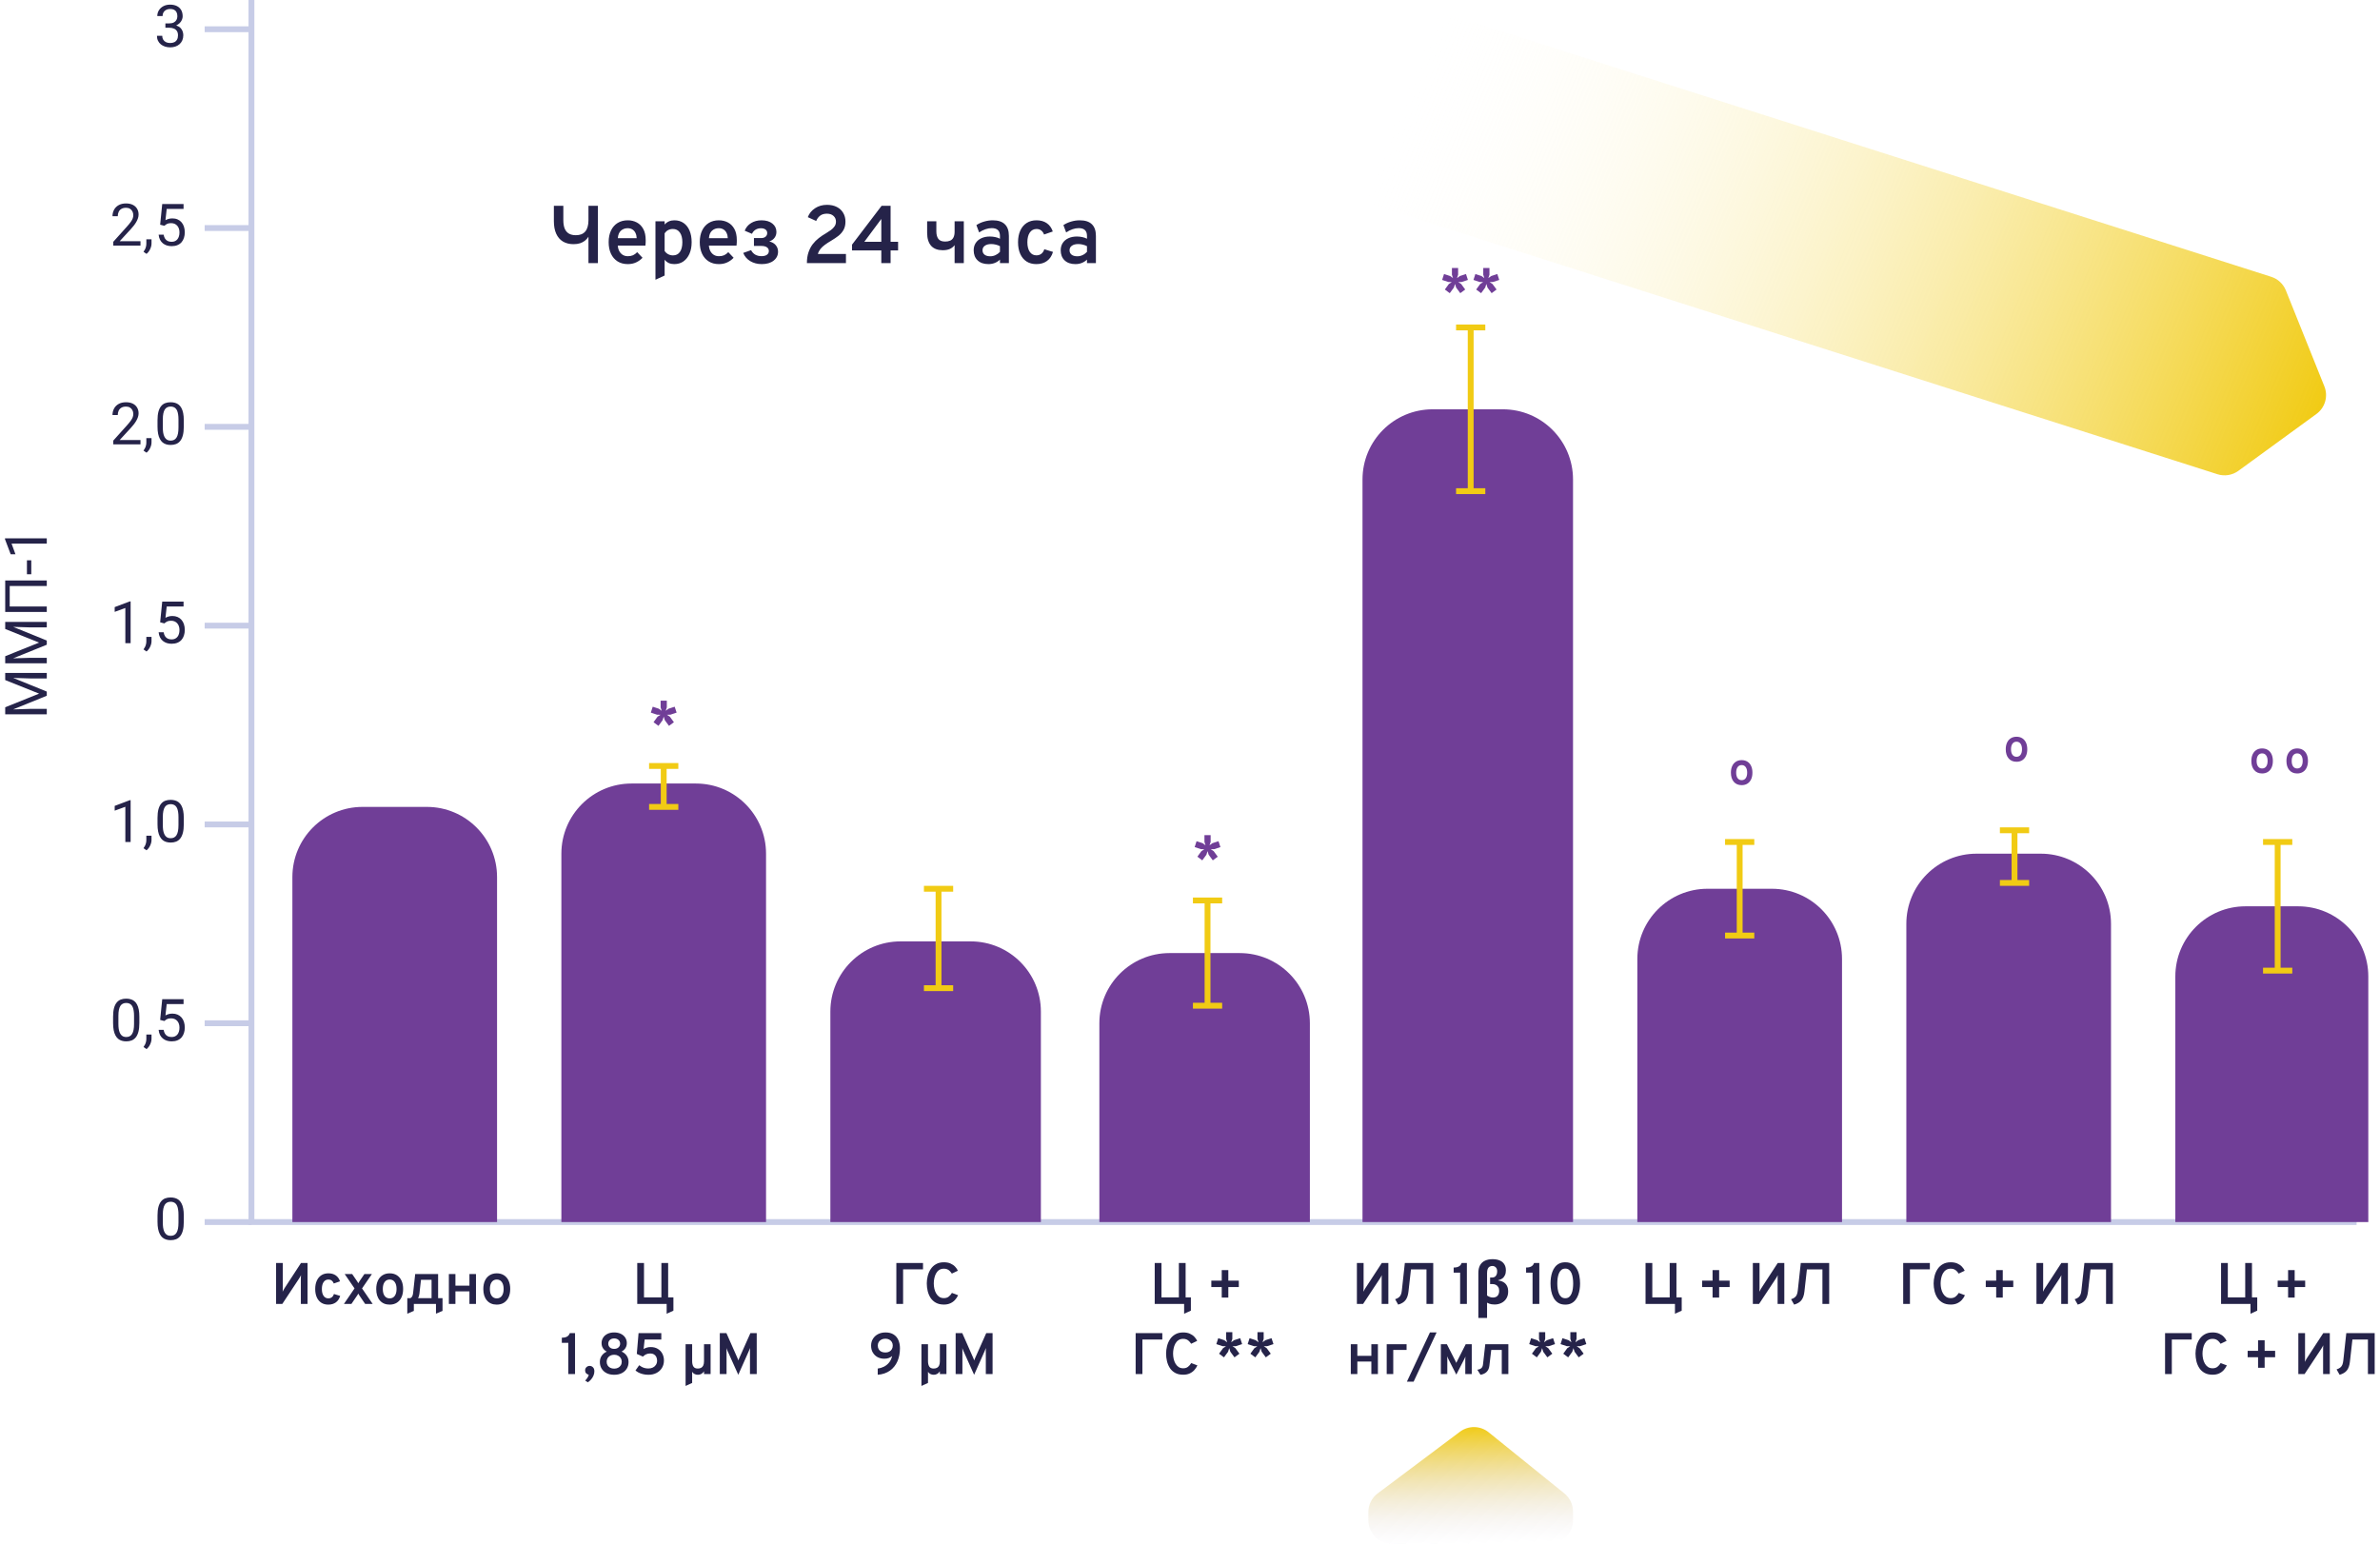 <svg width="407" height="264" viewBox="0 0 407 264" fill="none" xmlns="http://www.w3.org/2000/svg">
<path d="M43 209H42.5V209.5H43V209ZM403 208.5H43V209.5H403V208.5ZM43.5 209V0H42.5V209H43.5Z" fill="#C7CCE7"/>
<path d="M388.403 47.34L243.995 1.274C241.82 0.581 239.506 1.845 238.915 4.05L231.93 30.121C231.377 32.185 232.543 34.318 234.578 34.967L379.207 81.104C380.421 81.491 381.748 81.276 382.778 80.526L396.13 70.798C397.609 69.72 398.168 67.775 397.486 66.075L390.899 49.661C390.455 48.554 389.539 47.703 388.403 47.34Z" fill="url(#paint0_linear_1022_30492)"/>
<path d="M50 150C50 143.373 55.373 138 62 138H73C79.627 138 85 143.373 85 150V209H50V150Z" fill="#703E97"/>
<path d="M47.214 223V216H48.359V220.325C48.359 220.395 48.356 220.49 48.349 220.61C48.346 220.727 48.339 220.83 48.329 220.92C48.369 220.833 48.419 220.737 48.479 220.63C48.539 220.52 48.588 220.433 48.624 220.37L51.474 216H52.594V223H51.449V218.73C51.449 218.603 51.451 218.487 51.454 218.38C51.461 218.27 51.469 218.17 51.479 218.08C51.439 218.163 51.383 218.267 51.309 218.39C51.239 218.513 51.183 218.608 51.139 218.675L48.279 223H47.214ZM56.138 223.12C55.675 223.12 55.276 223.013 54.943 222.8C54.609 222.583 54.353 222.275 54.173 221.875C53.993 221.475 53.903 221 53.903 220.45C53.903 219.9 53.995 219.425 54.178 219.025C54.361 218.622 54.621 218.312 54.958 218.095C55.294 217.878 55.696 217.77 56.163 217.77C56.66 217.77 57.076 217.887 57.413 218.12C57.749 218.35 57.995 218.688 58.148 219.135L57.083 219.505C56.999 219.288 56.88 219.122 56.723 219.005C56.569 218.888 56.386 218.83 56.173 218.83C55.819 218.83 55.543 218.973 55.343 219.26C55.143 219.547 55.043 219.943 55.043 220.45C55.043 220.95 55.141 221.342 55.338 221.625C55.535 221.908 55.804 222.05 56.148 222.05C56.381 222.05 56.581 221.987 56.748 221.86C56.914 221.73 57.036 221.545 57.113 221.305L58.173 221.63C58.029 222.117 57.783 222.487 57.433 222.74C57.086 222.993 56.654 223.12 56.138 223.12ZM58.818 223L60.628 220.35L58.943 217.89H60.223L60.968 218.98C61.025 219.057 61.08 219.138 61.133 219.225C61.19 219.312 61.235 219.392 61.268 219.465C61.311 219.388 61.36 219.308 61.413 219.225C61.466 219.138 61.52 219.057 61.573 218.98L62.318 217.89H63.603L61.913 220.35L63.728 223H62.443L61.568 221.72C61.515 221.64 61.461 221.558 61.408 221.475C61.358 221.388 61.311 221.308 61.268 221.235C61.235 221.308 61.19 221.388 61.133 221.475C61.076 221.558 61.021 221.64 60.968 221.72L60.098 223H58.818ZM66.638 223.12C65.924 223.12 65.363 222.882 64.953 222.405C64.543 221.928 64.338 221.277 64.338 220.45C64.338 219.9 64.431 219.425 64.618 219.025C64.804 218.625 65.069 218.317 65.413 218.1C65.759 217.88 66.168 217.77 66.638 217.77C67.111 217.77 67.519 217.878 67.863 218.095C68.206 218.312 68.471 218.62 68.658 219.02C68.844 219.42 68.938 219.895 68.938 220.445C68.938 220.995 68.844 221.47 68.658 221.87C68.471 222.27 68.206 222.578 67.863 222.795C67.519 223.012 67.111 223.12 66.638 223.12ZM66.638 222.055C67.008 222.055 67.296 221.913 67.503 221.63C67.709 221.347 67.813 220.952 67.813 220.445C67.813 219.935 67.708 219.538 67.498 219.255C67.291 218.972 67.004 218.83 66.638 218.83C66.271 218.83 65.983 218.973 65.773 219.26C65.566 219.543 65.463 219.94 65.463 220.45C65.463 220.953 65.566 221.347 65.773 221.63C65.983 221.913 66.271 222.055 66.638 222.055ZM69.651 224.67V222.015H70.186C70.316 221.948 70.418 221.845 70.491 221.705C70.568 221.562 70.618 221.38 70.641 221.16L71.001 217.89H74.921V222.015H75.676V224.195L74.556 224.67V223H70.771V224.195L69.651 224.67ZM71.496 222.015H73.801V218.875H71.991L71.721 221.29C71.701 221.437 71.671 221.572 71.631 221.695C71.591 221.815 71.546 221.922 71.496 222.015ZM76.761 223V217.89H77.881V219.88H80.276V217.89H81.396V223H80.276V220.86H77.881V223H76.761ZM84.951 223.12C84.237 223.12 83.676 222.882 83.266 222.405C82.856 221.928 82.651 221.277 82.651 220.45C82.651 219.9 82.744 219.425 82.931 219.025C83.118 218.625 83.382 218.317 83.726 218.1C84.073 217.88 84.481 217.77 84.951 217.77C85.424 217.77 85.832 217.878 86.176 218.095C86.519 218.312 86.784 218.62 86.971 219.02C87.157 219.42 87.251 219.895 87.251 220.445C87.251 220.995 87.157 221.47 86.971 221.87C86.784 222.27 86.519 222.578 86.176 222.795C85.832 223.012 85.424 223.12 84.951 223.12ZM84.951 222.055C85.321 222.055 85.609 221.913 85.816 221.63C86.022 221.347 86.126 220.952 86.126 220.445C86.126 219.935 86.021 219.538 85.811 219.255C85.604 218.972 85.317 218.83 84.951 218.83C84.584 218.83 84.296 218.973 84.086 219.26C83.879 219.543 83.776 219.94 83.776 220.45C83.776 220.953 83.879 221.347 84.086 221.63C84.296 221.913 84.584 222.055 84.951 222.055Z" fill="#252349"/>
<path d="M142 173C142 166.373 147.373 161 154 161H166C172.627 161 178 166.373 178 173V209H142V173Z" fill="#703E97"/>
<path d="M160.5 169V152H163H158M160.5 169H163M160.5 169H158" stroke="#F1CB14"/>
<path d="M153.283 223V216H157.843V217.09H154.438V223H153.283ZM161.414 223.11C160.874 223.11 160.417 223.007 160.044 222.8C159.671 222.593 159.369 222.317 159.139 221.97C158.912 221.62 158.747 221.232 158.644 220.805C158.541 220.375 158.489 219.94 158.489 219.5C158.489 219.077 158.542 218.652 158.649 218.225C158.756 217.798 158.924 217.408 159.154 217.055C159.384 216.702 159.686 216.418 160.059 216.205C160.432 215.988 160.884 215.88 161.414 215.88C161.851 215.88 162.227 215.95 162.544 216.09C162.861 216.23 163.122 216.41 163.329 216.63C163.539 216.85 163.697 217.082 163.804 217.325L162.774 217.815C162.661 217.648 162.542 217.502 162.419 217.375C162.296 217.248 162.152 217.15 161.989 217.08C161.829 217.01 161.637 216.975 161.414 216.975C161.091 216.975 160.817 217.052 160.594 217.205C160.371 217.358 160.192 217.56 160.059 217.81C159.929 218.06 159.834 218.333 159.774 218.63C159.714 218.923 159.684 219.213 159.684 219.5C159.684 219.803 159.717 220.105 159.784 220.405C159.851 220.702 159.954 220.972 160.094 221.215C160.234 221.455 160.412 221.648 160.629 221.795C160.849 221.938 161.111 222.01 161.414 222.01C161.741 222.01 162.011 221.928 162.224 221.765C162.441 221.598 162.629 221.383 162.789 221.12L163.844 221.515C163.704 221.818 163.524 222.09 163.304 222.33C163.084 222.57 162.817 222.76 162.504 222.9C162.194 223.04 161.831 223.11 161.414 223.11ZM150.1 235.12V234.055C150.466 234.012 150.818 233.907 151.155 233.74C151.491 233.573 151.785 233.338 152.035 233.035C152.285 232.732 152.461 232.355 152.565 231.905C152.425 232.042 152.241 232.155 152.015 232.245C151.788 232.332 151.526 232.375 151.23 232.375C150.796 232.375 150.408 232.283 150.065 232.1C149.725 231.913 149.456 231.653 149.26 231.32C149.063 230.987 148.965 230.597 148.965 230.15C148.965 229.7 149.071 229.305 149.285 228.965C149.498 228.622 149.79 228.355 150.16 228.165C150.53 227.975 150.955 227.88 151.435 227.88C151.998 227.88 152.461 227.998 152.825 228.235C153.188 228.468 153.458 228.79 153.635 229.2C153.811 229.607 153.9 230.07 153.9 230.59C153.9 231.417 153.756 232.158 153.47 232.815C153.183 233.472 152.756 234.003 152.19 234.41C151.626 234.813 150.93 235.05 150.1 235.12ZM151.41 231.31C151.66 231.31 151.88 231.262 152.07 231.165C152.26 231.068 152.406 230.932 152.51 230.755C152.616 230.578 152.67 230.367 152.67 230.12C152.67 229.893 152.616 229.692 152.51 229.515C152.403 229.338 152.255 229.2 152.065 229.1C151.875 229 151.658 228.95 151.415 228.95C151.148 228.95 150.918 229 150.725 229.1C150.531 229.2 150.38 229.338 150.27 229.515C150.163 229.688 150.11 229.888 150.11 230.115C150.11 230.362 150.161 230.575 150.265 230.755C150.371 230.935 150.521 231.073 150.715 231.17C150.911 231.263 151.143 231.31 151.41 231.31ZM157.575 237.03V229.89H158.695V232.78C158.695 233.18 158.768 233.493 158.915 233.72C159.061 233.943 159.311 234.055 159.665 234.055C159.881 234.055 160.07 234.013 160.23 233.93C160.39 233.847 160.511 233.715 160.595 233.535C160.681 233.352 160.725 233.107 160.725 232.8V229.89H161.85V235H160.725V234.52C160.608 234.713 160.458 234.862 160.275 234.965C160.091 235.068 159.895 235.12 159.685 235.12C159.481 235.12 159.291 235.078 159.115 234.995C158.938 234.908 158.798 234.78 158.695 234.61V236.515L157.575 237.03ZM166.584 235.12L164.754 231.05C164.724 230.973 164.69 230.89 164.654 230.8C164.62 230.71 164.589 230.625 164.559 230.545C164.565 230.612 164.57 230.695 164.574 230.795C164.577 230.892 164.579 230.977 164.579 231.05V235H163.424V228H164.559L166.424 232.22C166.457 232.293 166.487 232.367 166.514 232.44C166.544 232.513 166.572 232.59 166.599 232.67C166.625 232.593 166.652 232.518 166.679 232.445C166.709 232.368 166.74 232.293 166.774 232.22L168.654 228H169.739V235H168.584V231.05C168.584 230.97 168.585 230.88 168.589 230.78C168.592 230.677 168.595 230.597 168.599 230.54C168.569 230.613 168.534 230.698 168.494 230.795C168.457 230.892 168.424 230.977 168.394 231.05L166.584 235.12Z" fill="#252349"/>
<path d="M108.974 223V216H110.129V221.89H113.104V216H114.259V223H108.974ZM114.004 224.685V223H113.494V221.89H115.159V224.15L114.004 224.685ZM97.182 235V229.655H96.077V228.78C96.304 228.78 96.507 228.757 96.687 228.71C96.867 228.66 97.02 228.578 97.147 228.465C97.277 228.352 97.375 228.197 97.442 228H98.337V235H97.182ZM100.516 236.41L100.071 236.11C100.131 236.057 100.205 235.977 100.291 235.87C100.378 235.763 100.458 235.643 100.531 235.51C100.605 235.38 100.655 235.248 100.681 235.115C100.505 235.075 100.356 234.992 100.236 234.865C100.12 234.738 100.061 234.577 100.061 234.38C100.061 234.143 100.138 233.955 100.291 233.815C100.448 233.672 100.628 233.6 100.831 233.6C101.048 233.6 101.236 233.678 101.396 233.835C101.56 233.992 101.641 234.222 101.641 234.525C101.641 234.782 101.59 235.03 101.486 235.27C101.383 235.513 101.245 235.733 101.071 235.93C100.901 236.127 100.716 236.287 100.516 236.41ZM105.028 235.12C104.535 235.12 104.105 235.028 103.738 234.845C103.372 234.658 103.087 234.4 102.883 234.07C102.683 233.74 102.583 233.36 102.583 232.93C102.583 232.513 102.69 232.153 102.903 231.85C103.12 231.543 103.407 231.313 103.763 231.16C103.597 231.077 103.445 230.965 103.308 230.825C103.175 230.685 103.068 230.523 102.988 230.34C102.912 230.153 102.873 229.945 102.873 229.715C102.873 229.365 102.962 229.052 103.138 228.775C103.315 228.498 103.563 228.28 103.883 228.12C104.207 227.96 104.588 227.88 105.028 227.88C105.468 227.88 105.85 227.96 106.173 228.12C106.5 228.28 106.752 228.498 106.928 228.775C107.105 229.052 107.193 229.365 107.193 229.715C107.193 229.942 107.153 230.148 107.073 230.335C106.993 230.518 106.885 230.68 106.748 230.82C106.612 230.957 106.46 231.067 106.293 231.15C106.65 231.303 106.938 231.535 107.158 231.845C107.378 232.155 107.488 232.517 107.488 232.93C107.488 233.36 107.387 233.74 107.183 234.07C106.98 234.4 106.693 234.658 106.323 234.845C105.957 235.028 105.525 235.12 105.028 235.12ZM105.028 234.07C105.278 234.07 105.5 234.022 105.693 233.925C105.89 233.825 106.043 233.687 106.153 233.51C106.267 233.333 106.323 233.125 106.323 232.885C106.323 232.658 106.268 232.455 106.158 232.275C106.048 232.095 105.895 231.953 105.698 231.85C105.505 231.747 105.282 231.695 105.028 231.695C104.772 231.695 104.547 231.747 104.353 231.85C104.16 231.953 104.01 232.095 103.903 232.275C103.797 232.455 103.743 232.658 103.743 232.885C103.743 233.125 103.797 233.333 103.903 233.51C104.013 233.687 104.165 233.825 104.358 233.925C104.552 234.022 104.775 234.07 105.028 234.07ZM105.028 230.69C105.332 230.69 105.577 230.607 105.763 230.44C105.953 230.27 106.048 230.058 106.048 229.805C106.048 229.538 105.953 229.322 105.763 229.155C105.573 228.988 105.328 228.905 105.028 228.905C104.728 228.905 104.485 228.988 104.298 229.155C104.112 229.322 104.018 229.538 104.018 229.805C104.018 230.058 104.108 230.27 104.288 230.44C104.472 230.607 104.718 230.69 105.028 230.69ZM110.894 235.12C110.534 235.12 110.21 235.082 109.924 235.005C109.637 234.932 109.389 234.84 109.179 234.73C108.972 234.617 108.804 234.5 108.674 234.38L109.309 233.485C109.435 233.582 109.574 233.673 109.724 233.76C109.874 233.843 110.044 233.912 110.234 233.965C110.424 234.018 110.642 234.045 110.889 234.045C111.179 234.045 111.435 233.988 111.659 233.875C111.882 233.762 112.055 233.605 112.179 233.405C112.305 233.202 112.369 232.967 112.369 232.7C112.369 232.46 112.322 232.248 112.229 232.065C112.139 231.878 112.005 231.733 111.829 231.63C111.655 231.527 111.449 231.475 111.209 231.475C110.915 231.475 110.667 231.527 110.464 231.63C110.26 231.733 110.089 231.862 109.949 232.015L108.899 231.55L109.199 228H113.089V229.095H110.239L110.064 230.715C110.23 230.612 110.415 230.53 110.619 230.47C110.822 230.41 111.037 230.38 111.264 230.38C111.744 230.38 112.152 230.483 112.489 230.69C112.829 230.893 113.089 231.168 113.269 231.515C113.449 231.862 113.539 232.248 113.539 232.675C113.539 233.148 113.427 233.57 113.204 233.94C112.984 234.307 112.674 234.595 112.274 234.805C111.877 235.015 111.417 235.12 110.894 235.12ZM117.243 237.03V229.89H118.363V232.78C118.363 233.18 118.436 233.493 118.583 233.72C118.729 233.943 118.979 234.055 119.333 234.055C119.549 234.055 119.738 234.013 119.898 233.93C120.058 233.847 120.179 233.715 120.263 233.535C120.349 233.352 120.393 233.107 120.393 232.8V229.89H121.518V235H120.393V234.52C120.276 234.713 120.126 234.862 119.943 234.965C119.759 235.068 119.563 235.12 119.353 235.12C119.149 235.12 118.959 235.078 118.783 234.995C118.606 234.908 118.466 234.78 118.363 234.61V236.515L117.243 237.03ZM126.252 235.12L124.422 231.05C124.392 230.973 124.358 230.89 124.322 230.8C124.288 230.71 124.257 230.625 124.227 230.545C124.233 230.612 124.238 230.695 124.242 230.795C124.245 230.892 124.247 230.977 124.247 231.05V235H123.092V228H124.227L126.092 232.22C126.125 232.293 126.155 232.367 126.182 232.44C126.212 232.513 126.24 232.59 126.267 232.67C126.293 232.593 126.32 232.518 126.347 232.445C126.377 232.368 126.408 232.293 126.442 232.22L128.322 228H129.407V235H128.252V231.05C128.252 230.97 128.253 230.88 128.257 230.78C128.26 230.677 128.263 230.597 128.267 230.54C128.237 230.613 128.202 230.698 128.162 230.795C128.125 230.892 128.092 230.977 128.062 231.05L126.252 235.12Z" fill="#252349"/>
<path d="M96 146C96 139.373 101.373 134 108 134H119C125.627 134 131 139.373 131 146V209H96V146Z" fill="#703E97"/>
<path d="M113.5 138V131H116H111M113.5 138H116M113.5 138H111" stroke="#F1CB14"/>
<path d="M112.601 124.14L111.761 123.515L112.446 122.57L112.951 122.245L112.346 122.225L111.296 121.875L111.621 120.865L112.661 121.205L113.151 121.565L112.971 120.985V119.835H114.031V120.985L113.841 121.56L114.331 121.205L115.376 120.865L115.706 121.875L114.651 122.225L114.051 122.245L114.551 122.57L115.246 123.515L114.401 124.14L113.691 123.18L113.501 122.565L113.306 123.18L112.601 124.14Z" fill="#703E97"/>
<path d="M188 175C188 168.373 193.373 163 200 163H212C218.627 163 224 168.373 224 175V209H188V175Z" fill="#703E97"/>
<path d="M206.5 172V154H209H204M206.5 172H209M206.5 172H204" stroke="#F1CB14"/>
<path d="M205.601 147.14L204.761 146.515L205.446 145.57L205.951 145.245L205.346 145.225L204.296 144.875L204.621 143.865L205.661 144.205L206.151 144.565L205.971 143.985V142.835H207.031V143.985L206.841 144.56L207.331 144.205L208.376 143.865L208.706 144.875L207.651 145.225L207.051 145.245L207.551 145.57L208.246 146.515L207.401 147.14L206.691 146.18L206.501 145.565L206.306 146.18L205.601 147.14Z" fill="#703E97"/>
<path d="M197.466 223V216H198.621V221.89H201.596V216H202.751V223H197.466ZM202.496 224.685V223H201.986V221.89H203.651V224.15L202.496 224.685ZM208.928 221.92V220.115H207.148V219.025H208.928V217.22H210.053V219.025H211.848V220.115H210.053V221.92H208.928ZM194.205 235V228H198.765V229.09H195.36V235H194.205ZM202.336 235.11C201.796 235.11 201.34 235.007 200.966 234.8C200.593 234.593 200.291 234.317 200.061 233.97C199.835 233.62 199.67 233.232 199.566 232.805C199.463 232.375 199.411 231.94 199.411 231.5C199.411 231.077 199.465 230.652 199.571 230.225C199.678 229.798 199.846 229.408 200.076 229.055C200.306 228.702 200.608 228.418 200.981 228.205C201.355 227.988 201.806 227.88 202.336 227.88C202.773 227.88 203.15 227.95 203.466 228.09C203.783 228.23 204.045 228.41 204.251 228.63C204.461 228.85 204.62 229.082 204.726 229.325L203.696 229.815C203.583 229.648 203.465 229.502 203.341 229.375C203.218 229.248 203.075 229.15 202.911 229.08C202.751 229.01 202.56 228.975 202.336 228.975C202.013 228.975 201.74 229.052 201.516 229.205C201.293 229.358 201.115 229.56 200.981 229.81C200.851 230.06 200.756 230.333 200.696 230.63C200.636 230.923 200.606 231.213 200.606 231.5C200.606 231.803 200.64 232.105 200.706 232.405C200.773 232.702 200.876 232.972 201.016 233.215C201.156 233.455 201.335 233.648 201.551 233.795C201.771 233.938 202.033 234.01 202.336 234.01C202.663 234.01 202.933 233.928 203.146 233.765C203.363 233.598 203.551 233.383 203.711 233.12L204.766 233.515C204.626 233.818 204.446 234.09 204.226 234.33C204.006 234.57 203.74 234.76 203.426 234.9C203.116 235.04 202.753 235.11 202.336 235.11ZM209.309 232.14L208.469 231.515L209.154 230.57L209.659 230.245L209.054 230.225L208.004 229.875L208.329 228.865L209.369 229.205L209.859 229.565L209.679 228.985V227.835H210.739V228.985L210.549 229.56L211.039 229.205L212.084 228.865L212.414 229.875L211.359 230.225L210.759 230.245L211.259 230.57L211.954 231.515L211.109 232.14L210.399 231.18L210.209 230.565L210.014 231.18L209.309 232.14ZM214.668 232.14L213.828 231.515L214.513 230.57L215.018 230.245L214.413 230.225L213.363 229.875L213.688 228.865L214.728 229.205L215.218 229.565L215.038 228.985V227.835H216.098V228.985L215.908 229.56L216.398 229.205L217.443 228.865L217.773 229.875L216.718 230.225L216.118 230.245L216.618 230.57L217.313 231.515L216.468 232.14L215.758 231.18L215.568 230.565L215.373 231.18L214.668 232.14Z" fill="#252349"/>
<path d="M233 82C233 75.373 238.373 70 245 70H257C263.627 70 269 75.373 269 82V209H233V82Z" fill="#703E97"/>
<path d="M251.5 84V56H254H249M251.5 84H254M251.5 84H249" stroke="#F1CB14"/>
<path d="M232.041 223V216H233.186V220.325C233.186 220.395 233.182 220.49 233.176 220.61C233.172 220.727 233.166 220.83 233.156 220.92C233.196 220.833 233.246 220.737 233.306 220.63C233.366 220.52 233.414 220.433 233.451 220.37L236.301 216H237.421V223H236.276V218.73C236.276 218.603 236.277 218.487 236.281 218.38C236.287 218.27 236.296 218.17 236.306 218.08C236.266 218.163 236.209 218.267 236.136 218.39C236.066 218.513 236.009 218.608 235.966 218.675L233.106 223H232.041ZM243.94 223V217.095H240.475L240.66 216H245.095V223H243.94ZM239.1 223.12L238.58 222.2C238.837 222.117 239.043 222.015 239.2 221.895C239.357 221.772 239.477 221.613 239.56 221.42C239.643 221.223 239.7 220.975 239.73 220.675L240.24 216H241.41L240.86 220.885C240.79 221.528 240.618 222.023 240.345 222.37C240.072 222.717 239.657 222.967 239.1 223.12ZM249.694 223V217.655H248.589V216.78C248.816 216.78 249.019 216.757 249.199 216.71C249.379 216.66 249.532 216.578 249.659 216.465C249.789 216.352 249.887 216.197 249.954 216H250.849V223H249.694ZM252.81 225.4V217.72C252.81 217.18 252.907 216.737 253.1 216.39C253.3 216.037 253.58 215.777 253.94 215.61C254.307 215.437 254.737 215.35 255.23 215.35C255.71 215.35 256.12 215.423 256.46 215.57C256.8 215.71 257.06 215.923 257.24 216.21C257.427 216.49 257.52 216.843 257.52 217.27C257.52 217.59 257.464 217.867 257.35 218.1C257.244 218.333 257.09 218.52 256.89 218.66C256.697 218.8 256.464 218.897 256.19 218.95V218.98C256.537 219.027 256.837 219.123 257.09 219.27C257.35 219.417 257.55 219.623 257.69 219.89C257.837 220.15 257.91 220.483 257.91 220.89C257.91 221.357 257.804 221.757 257.59 222.09C257.384 222.417 257.104 222.667 256.75 222.84C256.404 223.013 256.017 223.1 255.59 223.1C255.377 223.1 255.2 223.087 255.06 223.06C254.92 223.04 254.79 223.007 254.67 222.96C254.557 222.913 254.434 222.857 254.3 222.79V225.4H252.81ZM255.31 221.91C255.644 221.91 255.904 221.81 256.09 221.61C256.277 221.403 256.37 221.12 256.37 220.76C256.37 220.487 256.314 220.267 256.2 220.1C256.094 219.927 255.957 219.803 255.79 219.73C255.624 219.65 255.45 219.61 255.27 219.61H254.82V218.49H255.18C255.36 218.49 255.514 218.447 255.64 218.36C255.767 218.267 255.864 218.143 255.93 217.99C255.997 217.83 256.03 217.65 256.03 217.45C256.03 217.137 255.95 216.903 255.79 216.75C255.63 216.59 255.44 216.51 255.22 216.51C255.034 216.51 254.87 216.55 254.73 216.63C254.59 216.71 254.484 216.84 254.41 217.02C254.337 217.193 254.3 217.43 254.3 217.73V221.57C254.467 221.677 254.63 221.76 254.79 221.82C254.95 221.88 255.124 221.91 255.31 221.91ZM262.08 223V217.655H260.975V216.78C261.201 216.78 261.405 216.757 261.585 216.71C261.765 216.66 261.918 216.578 262.045 216.465C262.175 216.352 262.273 216.197 262.34 216H263.235V223H262.08ZM267.676 223.12C267.189 223.12 266.782 223.015 266.456 222.805C266.129 222.592 265.871 222.31 265.681 221.96C265.491 221.607 265.354 221.217 265.271 220.79C265.191 220.36 265.151 219.93 265.151 219.5C265.151 219.17 265.174 218.835 265.221 218.495C265.271 218.152 265.352 217.825 265.466 217.515C265.579 217.202 265.732 216.923 265.926 216.68C266.119 216.433 266.359 216.238 266.646 216.095C266.936 215.952 267.279 215.88 267.676 215.88C268.166 215.88 268.572 215.985 268.896 216.195C269.222 216.405 269.481 216.687 269.671 217.04C269.864 217.39 270.001 217.778 270.081 218.205C270.164 218.632 270.206 219.063 270.206 219.5C270.206 219.827 270.181 220.162 270.131 220.505C270.081 220.845 269.997 221.172 269.881 221.485C269.767 221.795 269.614 222.073 269.421 222.32C269.227 222.567 268.987 222.762 268.701 222.905C268.414 223.048 268.072 223.12 267.676 223.12ZM267.676 222.03C267.946 222.03 268.169 221.957 268.346 221.81C268.522 221.66 268.659 221.462 268.756 221.215C268.856 220.968 268.926 220.697 268.966 220.4C269.006 220.1 269.026 219.8 269.026 219.5C269.026 219.187 269.004 218.88 268.961 218.58C268.921 218.277 268.851 218.003 268.751 217.76C268.651 217.517 268.512 217.323 268.336 217.18C268.162 217.033 267.942 216.96 267.676 216.96C267.406 216.96 267.181 217.035 267.001 217.185C266.824 217.335 266.686 217.533 266.586 217.78C266.486 218.027 266.414 218.3 266.371 218.6C266.331 218.9 266.311 219.2 266.311 219.5C266.311 219.813 266.332 220.122 266.376 220.425C266.419 220.725 266.491 220.997 266.591 221.24C266.694 221.48 266.834 221.672 267.011 221.815C267.187 221.958 267.409 222.03 267.676 222.03ZM230.998 235V229.89H232.118V231.88H234.513V229.89H235.633V235H234.513V232.86H232.118V235H230.998ZM237.138 235V229.89H240.538V230.875H238.258V235H237.138ZM240.591 236.3L244.531 227.88H245.671L241.741 236.3H240.591ZM249.041 235.09L247.731 232.525C247.687 232.435 247.644 232.343 247.601 232.25C247.557 232.157 247.514 232.06 247.471 231.96C247.481 232.037 247.487 232.123 247.491 232.22C247.497 232.317 247.501 232.41 247.501 232.5V235H246.401V229.89H247.426L248.841 232.67C248.884 232.76 248.922 232.84 248.956 232.91C248.989 232.977 249.017 233.037 249.041 233.09C249.064 233.037 249.091 232.977 249.121 232.91C249.154 232.84 249.194 232.76 249.241 232.67L250.651 229.89H251.681V235H250.576V232.59C250.576 232.497 250.579 232.395 250.586 232.285C250.592 232.175 250.599 232.082 250.606 232.005C250.562 232.102 250.517 232.198 250.471 232.295C250.427 232.388 250.382 232.482 250.336 232.575L249.041 235.09ZM253.18 235.12L252.635 234.255C252.958 234.208 253.193 234.113 253.34 233.97C253.49 233.827 253.58 233.605 253.61 233.305L253.995 229.89H257.94V235H256.815V230.875H255.015L254.695 233.58C254.645 234.017 254.491 234.363 254.235 234.62C253.981 234.877 253.63 235.043 253.18 235.12ZM262.814 232.14L261.974 231.515L262.659 230.57L263.164 230.245L262.559 230.225L261.509 229.875L261.834 228.865L262.874 229.205L263.364 229.565L263.184 228.985V227.835H264.244V228.985L264.054 229.56L264.544 229.205L265.589 228.865L265.919 229.875L264.864 230.225L264.264 230.245L264.764 230.57L265.459 231.515L264.614 232.14L263.904 231.18L263.714 230.565L263.519 231.18L262.814 232.14ZM268.173 232.14L267.333 231.515L268.018 230.57L268.523 230.245L267.918 230.225L266.868 229.875L267.193 228.865L268.233 229.205L268.723 229.565L268.543 228.985V227.835H269.603V228.985L269.413 229.56L269.903 229.205L270.948 228.865L271.278 229.875L270.223 230.225L269.623 230.245L270.123 230.57L270.818 231.515L269.973 232.14L269.263 231.18L269.073 230.565L268.878 231.18L268.173 232.14Z" fill="#252349"/>
<path d="M234 258.609V260C234 262.209 235.791 264 238 264H265C267.209 264 269 262.209 269 260V258.52C269 257.312 268.453 256.168 267.513 255.408L254.57 244.956C253.146 243.806 251.122 243.769 249.657 244.868L235.6 255.409C234.593 256.165 234 257.35 234 258.609Z" fill="url(#paint1_linear_1022_30492)"/>
<path d="M326 158C326 151.373 331.373 146 338 146H349C355.627 146 361 151.373 361 158V209H326V158Z" fill="#703E97"/>
<path d="M344.5 151V142H347H342M344.5 151H347M344.5 151H342" stroke="#F1CB14"/>
<path d="M344.84 130.28C344.269 130.28 343.82 130.089 343.492 129.708C343.164 129.327 343 128.805 343 128.144C343 127.704 343.075 127.324 343.224 127.004C343.373 126.684 343.585 126.437 343.86 126.264C344.137 126.088 344.464 126 344.84 126C345.219 126 345.545 126.087 345.82 126.26C346.095 126.433 346.307 126.68 346.456 127C346.605 127.32 346.68 127.7 346.68 128.14C346.68 128.58 346.605 128.96 346.456 129.28C346.307 129.6 346.095 129.847 345.82 130.02C345.545 130.193 345.219 130.28 344.84 130.28ZM344.84 129.428C345.136 129.428 345.367 129.315 345.532 129.088C345.697 128.861 345.78 128.545 345.78 128.14C345.78 127.732 345.696 127.415 345.528 127.188C345.363 126.961 345.133 126.848 344.84 126.848C344.547 126.848 344.316 126.963 344.148 127.192C343.983 127.419 343.9 127.736 343.9 128.144C343.9 128.547 343.983 128.861 344.148 129.088C344.316 129.315 344.547 129.428 344.84 129.428Z" fill="#703E97"/>
<path d="M325.462 223V216H330.022V217.09H326.617V223H325.462ZM333.593 223.11C333.053 223.11 332.596 223.007 332.223 222.8C331.849 222.593 331.548 222.317 331.318 221.97C331.091 221.62 330.926 221.232 330.823 220.805C330.719 220.375 330.668 219.94 330.668 219.5C330.668 219.077 330.721 218.652 330.828 218.225C330.934 217.798 331.103 217.408 331.333 217.055C331.563 216.702 331.864 216.418 332.238 216.205C332.611 215.988 333.063 215.88 333.593 215.88C334.029 215.88 334.406 215.95 334.723 216.09C335.039 216.23 335.301 216.41 335.508 216.63C335.718 216.85 335.876 217.082 335.983 217.325L334.953 217.815C334.839 217.648 334.721 217.502 334.598 217.375C334.474 217.248 334.331 217.15 334.168 217.08C334.008 217.01 333.816 216.975 333.593 216.975C333.269 216.975 332.996 217.052 332.773 217.205C332.549 217.358 332.371 217.56 332.238 217.81C332.108 218.06 332.013 218.333 331.953 218.63C331.893 218.923 331.863 219.213 331.863 219.5C331.863 219.803 331.896 220.105 331.963 220.405C332.029 220.702 332.133 220.972 332.273 221.215C332.413 221.455 332.591 221.648 332.808 221.795C333.028 221.938 333.289 222.01 333.593 222.01C333.919 222.01 334.189 221.928 334.403 221.765C334.619 221.598 334.808 221.383 334.968 221.12L336.023 221.515C335.883 221.818 335.703 222.09 335.483 222.33C335.263 222.57 334.996 222.76 334.683 222.9C334.373 223.04 334.009 223.11 333.593 223.11ZM341.365 221.92V220.115H339.585V219.025H341.365V217.22H342.49V219.025H344.285V220.115H342.49V221.92H341.365ZM348.253 223V216H349.398V220.325C349.398 220.395 349.394 220.49 349.388 220.61C349.384 220.727 349.378 220.83 349.368 220.92C349.408 220.833 349.458 220.737 349.518 220.63C349.578 220.52 349.626 220.433 349.663 220.37L352.513 216H353.633V223H352.488V218.73C352.488 218.603 352.489 218.487 352.493 218.38C352.499 218.27 352.508 218.17 352.518 218.08C352.478 218.163 352.421 218.267 352.348 218.39C352.278 218.513 352.221 218.608 352.178 218.675L349.318 223H348.253ZM360.152 223V217.095H356.687L356.872 216H361.307V223H360.152ZM355.312 223.12L354.792 222.2C355.049 222.117 355.255 222.015 355.412 221.895C355.569 221.772 355.689 221.613 355.772 221.42C355.855 221.223 355.912 220.975 355.942 220.675L356.452 216H357.622L357.072 220.885C357.002 221.528 356.83 222.023 356.557 222.37C356.284 222.717 355.869 222.967 355.312 223.12Z" fill="#252349"/>
<path d="M280 164C280 157.373 285.373 152 292 152H303C309.627 152 315 157.373 315 164V209H280V164Z" fill="#703E97"/>
<path d="M297.5 160V144H300H295M297.5 160H300M297.5 160H295" stroke="#F1CB14"/>
<path d="M297.84 134.28C297.269 134.28 296.82 134.089 296.492 133.708C296.164 133.327 296 132.805 296 132.144C296 131.704 296.075 131.324 296.224 131.004C296.373 130.684 296.585 130.437 296.86 130.264C297.137 130.088 297.464 130 297.84 130C298.219 130 298.545 130.087 298.82 130.26C299.095 130.433 299.307 130.68 299.456 131C299.605 131.32 299.68 131.7 299.68 132.14C299.68 132.58 299.605 132.96 299.456 133.28C299.307 133.6 299.095 133.847 298.82 134.02C298.545 134.193 298.219 134.28 297.84 134.28ZM297.84 133.428C298.136 133.428 298.367 133.315 298.532 133.088C298.697 132.861 298.78 132.545 298.78 132.14C298.78 131.732 298.696 131.415 298.528 131.188C298.363 130.961 298.133 130.848 297.84 130.848C297.547 130.848 297.316 130.963 297.148 131.192C296.983 131.419 296.9 131.736 296.9 132.144C296.9 132.547 296.983 132.861 297.148 133.088C297.316 133.315 297.547 133.428 297.84 133.428Z" fill="#703E97"/>
<path d="M281.402 223V216H282.557V221.89H285.532V216H286.687V223H281.402ZM286.432 224.685V223H285.922V221.89H287.587V224.15L286.432 224.685ZM292.864 221.92V220.115H291.084V219.025H292.864V217.22H293.989V219.025H295.784V220.115H293.989V221.92H292.864ZM299.752 223V216H300.897V220.325C300.897 220.395 300.894 220.49 300.887 220.61C300.884 220.727 300.877 220.83 300.867 220.92C300.907 220.833 300.957 220.737 301.017 220.63C301.077 220.52 301.125 220.433 301.162 220.37L304.012 216H305.132V223H303.987V218.73C303.987 218.603 303.989 218.487 303.992 218.38C303.999 218.27 304.007 218.17 304.017 218.08C303.977 218.163 303.92 218.267 303.847 218.39C303.777 218.513 303.72 218.608 303.677 218.675L300.817 223H299.752ZM311.651 223V217.095H308.186L308.371 216H312.806V223H311.651ZM306.811 223.12L306.291 222.2C306.548 222.117 306.754 222.015 306.911 221.895C307.068 221.772 307.188 221.613 307.271 221.42C307.354 221.223 307.411 220.975 307.441 220.675L307.951 216H309.121L308.571 220.885C308.501 221.528 308.329 222.023 308.056 222.37C307.783 222.717 307.368 222.967 306.811 223.12Z" fill="#252349"/>
<path d="M372 167C372 160.373 377.373 155 384 155H393C399.627 155 405 160.373 405 167V209H372V167Z" fill="#703E97"/>
<path d="M386.84 132.28C386.269 132.28 385.82 132.089 385.492 131.708C385.164 131.327 385 130.805 385 130.144C385 129.704 385.075 129.324 385.224 129.004C385.373 128.684 385.585 128.437 385.86 128.264C386.137 128.088 386.464 128 386.84 128C387.219 128 387.545 128.087 387.82 128.26C388.095 128.433 388.307 128.68 388.456 129C388.605 129.32 388.68 129.7 388.68 130.14C388.68 130.58 388.605 130.96 388.456 131.28C388.307 131.6 388.095 131.847 387.82 132.02C387.545 132.193 387.219 132.28 386.84 132.28ZM386.84 131.428C387.136 131.428 387.367 131.315 387.532 131.088C387.697 130.861 387.78 130.545 387.78 130.14C387.78 129.732 387.696 129.415 387.528 129.188C387.363 128.961 387.133 128.848 386.84 128.848C386.547 128.848 386.316 128.963 386.148 129.192C385.983 129.419 385.9 129.736 385.9 130.144C385.9 130.547 385.983 130.861 386.148 131.088C386.316 131.315 386.547 131.428 386.84 131.428Z" fill="#703E97"/>
<path d="M392.84 132.28C392.269 132.28 391.82 132.089 391.492 131.708C391.164 131.327 391 130.805 391 130.144C391 129.704 391.075 129.324 391.224 129.004C391.373 128.684 391.585 128.437 391.86 128.264C392.137 128.088 392.464 128 392.84 128C393.219 128 393.545 128.087 393.82 128.26C394.095 128.433 394.307 128.68 394.456 129C394.605 129.32 394.68 129.7 394.68 130.14C394.68 130.58 394.605 130.96 394.456 131.28C394.307 131.6 394.095 131.847 393.82 132.02C393.545 132.193 393.219 132.28 392.84 132.28ZM392.84 131.428C393.136 131.428 393.367 131.315 393.532 131.088C393.697 130.861 393.78 130.545 393.78 130.14C393.78 129.732 393.696 129.415 393.528 129.188C393.363 128.961 393.133 128.848 392.84 128.848C392.547 128.848 392.316 128.963 392.148 129.192C391.983 129.419 391.9 129.736 391.9 130.144C391.9 130.547 391.983 130.861 392.148 131.088C392.316 131.315 392.547 131.428 392.84 131.428Z" fill="#703E97"/>
<path d="M389.5 166V144H392H387M389.5 166H392M389.5 166H387" stroke="#F1CB14"/>
<path d="M379.821 223V216H380.976V221.89H383.951V216H385.106V223H379.821ZM384.851 224.685V223H384.341V221.89H386.006V224.15L384.851 224.685ZM391.283 221.92V220.115H389.503V219.025H391.283V217.22H392.408V219.025H394.203V220.115H392.408V221.92H391.283ZM370.244 235V228H374.804V229.09H371.399V235H370.244ZM378.375 235.11C377.835 235.11 377.379 235.007 377.005 234.8C376.632 234.593 376.33 234.317 376.1 233.97C375.874 233.62 375.709 233.232 375.605 232.805C375.502 232.375 375.45 231.94 375.45 231.5C375.45 231.077 375.504 230.652 375.61 230.225C375.717 229.798 375.885 229.408 376.115 229.055C376.345 228.702 376.647 228.418 377.02 228.205C377.394 227.988 377.845 227.88 378.375 227.88C378.812 227.88 379.189 227.95 379.505 228.09C379.822 228.23 380.084 228.41 380.29 228.63C380.5 228.85 380.659 229.082 380.765 229.325L379.735 229.815C379.622 229.648 379.504 229.502 379.38 229.375C379.257 229.248 379.114 229.15 378.95 229.08C378.79 229.01 378.599 228.975 378.375 228.975C378.052 228.975 377.779 229.052 377.555 229.205C377.332 229.358 377.154 229.56 377.02 229.81C376.89 230.06 376.795 230.333 376.735 230.63C376.675 230.923 376.645 231.213 376.645 231.5C376.645 231.803 376.679 232.105 376.745 232.405C376.812 232.702 376.915 232.972 377.055 233.215C377.195 233.455 377.374 233.648 377.59 233.795C377.81 233.938 378.072 234.01 378.375 234.01C378.702 234.01 378.972 233.928 379.185 233.765C379.402 233.598 379.59 233.383 379.75 233.12L380.805 233.515C380.665 233.818 380.485 234.09 380.265 234.33C380.045 234.57 379.779 234.76 379.465 234.9C379.155 235.04 378.792 235.11 378.375 235.11ZM386.148 233.92V232.115H384.368V231.025H386.148V229.22H387.273V231.025H389.068V232.115H387.273V233.92H386.148ZM393.035 235V228H394.18V232.325C394.18 232.395 394.177 232.49 394.17 232.61C394.167 232.727 394.16 232.83 394.15 232.92C394.19 232.833 394.24 232.737 394.3 232.63C394.36 232.52 394.409 232.433 394.445 232.37L397.295 228H398.415V235H397.27V230.73C397.27 230.603 397.272 230.487 397.275 230.38C397.282 230.27 397.29 230.17 397.3 230.08C397.26 230.163 397.204 230.267 397.13 230.39C397.06 230.513 397.004 230.608 396.96 230.675L394.1 235H393.035ZM404.935 235V229.095H401.47L401.655 228H406.09V235H404.935ZM400.095 235.12L399.575 234.2C399.831 234.117 400.038 234.015 400.195 233.895C400.351 233.772 400.471 233.613 400.555 233.42C400.638 233.223 400.695 232.975 400.725 232.675L401.235 228H402.405L401.855 232.885C401.785 233.528 401.613 234.023 401.34 234.37C401.066 234.717 400.651 234.967 400.095 235.12Z" fill="#252349"/>
<path d="M35 5H43" stroke="#C7CCE7"/>
<path d="M35 39H43" stroke="#C7CCE7"/>
<path d="M35 73H43" stroke="#C7CCE7"/>
<path d="M35 107H43" stroke="#C7CCE7"/>
<path d="M35 141H43" stroke="#C7CCE7"/>
<path d="M35 175H43" stroke="#C7CCE7"/>
<path d="M35 209H43" stroke="#C7CCE7"/>
<path d="M0.891 121.871L0.891 120.958L6.687 118.629L0.891 116.305L0.891 115.387L8 118.277L8 118.99L0.891 121.871ZM0.891 122.169L0.891 121.363L5.227 121.231L8 121.231L8 122.169L0.891 122.169ZM0.891 115.899L0.891 115.094L8 115.094L8 116.031L5.227 116.031L0.891 115.899ZM0.891 113.141L0.891 112.228L6.687 109.898L0.891 107.574L0.891 106.656L8 109.547L8 110.26L0.891 113.141ZM0.891 113.438L0.891 112.633L5.227 112.501L8 112.501L8 113.438L0.891 113.438ZM0.891 107.169L0.891 106.363L8 106.363L8 107.301L5.227 107.301L0.891 107.169ZM0.891 99.278L8 99.278L8 100.216L1.662 100.216L1.662 103.722L8 103.722L8 104.664L0.891 104.664L0.891 99.278ZM4.606 95.826L5.349 95.826L5.349 98.209L4.606 98.209L4.606 95.826ZM0.852 92.071L8 92.071L8 92.975L1.979 92.975L2.644 94.796L1.828 94.796L0.852 92.213L0.852 92.071Z" fill="#252349"/>
<path d="M28.284 4.001H28.929C29.244 4.001 29.505 3.949 29.71 3.845C29.918 3.737 30.073 3.592 30.174 3.41C30.278 3.225 30.33 3.016 30.33 2.785C30.33 2.512 30.285 2.282 30.193 2.097C30.102 1.911 29.965 1.771 29.783 1.677C29.601 1.582 29.37 1.535 29.09 1.535C28.836 1.535 28.611 1.586 28.416 1.687C28.224 1.784 28.073 1.924 27.962 2.106C27.855 2.289 27.801 2.504 27.801 2.751H26.898C26.898 2.39 26.989 2.061 27.171 1.765C27.353 1.468 27.609 1.232 27.938 1.057C28.27 0.881 28.654 0.793 29.09 0.793C29.52 0.793 29.895 0.869 30.218 1.022C30.54 1.172 30.791 1.397 30.97 1.696C31.149 1.993 31.238 2.362 31.238 2.805C31.238 2.984 31.196 3.176 31.111 3.381C31.03 3.583 30.901 3.771 30.726 3.947C30.553 4.123 30.328 4.268 30.052 4.382C29.775 4.493 29.443 4.548 29.056 4.548H28.284V4.001ZM28.284 4.743V4.201H29.056C29.508 4.201 29.883 4.255 30.179 4.362C30.475 4.47 30.708 4.613 30.877 4.792C31.049 4.971 31.17 5.168 31.238 5.383C31.31 5.594 31.346 5.806 31.346 6.018C31.346 6.35 31.289 6.644 31.175 6.901C31.064 7.159 30.906 7.377 30.701 7.556C30.499 7.735 30.262 7.87 29.988 7.961C29.715 8.052 29.417 8.098 29.095 8.098C28.785 8.098 28.494 8.054 28.221 7.966C27.951 7.878 27.711 7.751 27.503 7.585C27.295 7.416 27.132 7.209 27.015 6.965C26.898 6.717 26.839 6.436 26.839 6.12H27.742C27.742 6.368 27.796 6.584 27.903 6.77C28.014 6.955 28.17 7.1 28.372 7.204C28.577 7.305 28.818 7.355 29.095 7.355C29.371 7.355 29.609 7.308 29.808 7.214C30.009 7.116 30.164 6.97 30.271 6.774C30.382 6.579 30.438 6.333 30.438 6.037C30.438 5.741 30.376 5.498 30.252 5.31C30.128 5.118 29.953 4.976 29.725 4.885C29.5 4.79 29.235 4.743 28.929 4.743H28.284ZM24.026 41.258V42H19.373V41.351L21.702 38.758C21.989 38.439 22.21 38.169 22.366 37.947C22.526 37.723 22.636 37.523 22.698 37.347C22.763 37.168 22.796 36.985 22.796 36.8C22.796 36.565 22.747 36.354 22.649 36.165C22.555 35.973 22.415 35.82 22.23 35.706C22.044 35.592 21.819 35.535 21.556 35.535C21.24 35.535 20.976 35.597 20.765 35.721C20.556 35.841 20.4 36.01 20.296 36.228C20.192 36.447 20.14 36.697 20.14 36.98H19.236C19.236 36.58 19.324 36.214 19.5 35.882C19.676 35.55 19.936 35.286 20.281 35.091C20.626 34.892 21.051 34.793 21.556 34.793C22.005 34.793 22.389 34.873 22.708 35.032C23.027 35.188 23.271 35.41 23.44 35.696C23.613 35.98 23.699 36.312 23.699 36.692C23.699 36.901 23.663 37.112 23.592 37.327C23.523 37.539 23.427 37.75 23.304 37.962C23.183 38.173 23.042 38.382 22.879 38.587C22.719 38.792 22.549 38.994 22.366 39.192L20.462 41.258H24.026ZM25.911 40.926V41.653C25.911 41.95 25.836 42.262 25.686 42.591C25.537 42.923 25.327 43.2 25.057 43.421L24.544 43.065C24.648 42.921 24.736 42.775 24.808 42.625C24.879 42.478 24.933 42.325 24.969 42.166C25.008 42.01 25.027 41.844 25.027 41.668V40.926H25.911ZM28.108 38.616L27.386 38.431L27.742 34.891H31.39V35.726H28.509L28.294 37.659C28.424 37.584 28.588 37.514 28.787 37.449C28.989 37.384 29.22 37.352 29.48 37.352C29.809 37.352 30.104 37.408 30.364 37.523C30.625 37.633 30.846 37.793 31.028 38.001C31.214 38.209 31.355 38.46 31.453 38.753C31.551 39.046 31.6 39.373 31.6 39.734C31.6 40.076 31.552 40.39 31.458 40.677C31.367 40.963 31.229 41.214 31.043 41.429C30.857 41.64 30.623 41.805 30.34 41.922C30.06 42.039 29.73 42.098 29.349 42.098C29.062 42.098 28.79 42.059 28.533 41.98C28.279 41.899 28.051 41.777 27.85 41.614C27.651 41.448 27.488 41.243 27.361 40.999C27.238 40.752 27.16 40.462 27.127 40.13H27.986C28.025 40.397 28.104 40.621 28.221 40.804C28.338 40.986 28.491 41.124 28.68 41.219C28.872 41.31 29.095 41.355 29.349 41.355C29.564 41.355 29.754 41.318 29.92 41.243C30.086 41.168 30.226 41.061 30.34 40.921C30.454 40.781 30.54 40.612 30.599 40.413C30.66 40.215 30.691 39.992 30.691 39.744C30.691 39.52 30.66 39.311 30.599 39.119C30.537 38.927 30.444 38.759 30.32 38.616C30.2 38.473 30.052 38.362 29.876 38.284C29.7 38.203 29.498 38.162 29.27 38.162C28.968 38.162 28.738 38.203 28.582 38.284C28.429 38.366 28.271 38.476 28.108 38.616ZM24.026 75.258V76H19.373V75.351L21.702 72.758C21.989 72.439 22.21 72.169 22.366 71.947C22.526 71.723 22.636 71.522 22.698 71.347C22.763 71.168 22.796 70.985 22.796 70.8C22.796 70.565 22.747 70.354 22.649 70.165C22.555 69.973 22.415 69.82 22.23 69.706C22.044 69.592 21.819 69.535 21.556 69.535C21.24 69.535 20.976 69.597 20.765 69.721C20.556 69.841 20.4 70.01 20.296 70.228C20.192 70.447 20.14 70.697 20.14 70.981H19.236C19.236 70.58 19.324 70.214 19.5 69.882C19.676 69.55 19.936 69.286 20.281 69.091C20.626 68.892 21.051 68.793 21.556 68.793C22.005 68.793 22.389 68.873 22.708 69.032C23.027 69.189 23.271 69.41 23.44 69.696C23.613 69.98 23.699 70.311 23.699 70.692C23.699 70.901 23.663 71.112 23.592 71.327C23.523 71.539 23.427 71.75 23.304 71.962C23.183 72.174 23.042 72.382 22.879 72.587C22.719 72.792 22.549 72.994 22.366 73.192L20.462 75.258H24.026ZM25.911 74.926V75.653C25.911 75.95 25.836 76.262 25.686 76.591C25.537 76.923 25.327 77.2 25.057 77.421L24.544 77.064C24.648 76.921 24.736 76.775 24.808 76.625C24.879 76.478 24.933 76.326 24.969 76.166C25.008 76.01 25.027 75.844 25.027 75.668V74.926H25.911ZM31.429 71.879V72.963C31.429 73.546 31.377 74.037 31.273 74.438C31.168 74.838 31.019 75.16 30.823 75.404C30.628 75.648 30.392 75.826 30.115 75.936C29.842 76.044 29.533 76.098 29.188 76.098C28.914 76.098 28.662 76.064 28.431 75.995C28.2 75.927 27.991 75.818 27.806 75.668C27.623 75.515 27.467 75.316 27.337 75.072C27.207 74.828 27.107 74.532 27.039 74.184C26.971 73.835 26.936 73.428 26.936 72.963V71.879C26.936 71.296 26.989 70.808 27.093 70.414C27.2 70.02 27.352 69.704 27.547 69.467C27.742 69.226 27.977 69.053 28.25 68.949C28.527 68.845 28.836 68.793 29.178 68.793C29.454 68.793 29.708 68.827 29.939 68.895C30.174 68.961 30.382 69.066 30.564 69.213C30.747 69.356 30.901 69.548 31.028 69.789C31.159 70.027 31.258 70.318 31.326 70.663C31.395 71.008 31.429 71.413 31.429 71.879ZM30.52 73.109V71.728C30.52 71.409 30.501 71.129 30.462 70.888C30.426 70.644 30.372 70.435 30.301 70.263C30.229 70.09 30.138 69.95 30.027 69.843C29.92 69.735 29.795 69.657 29.651 69.608C29.511 69.556 29.354 69.53 29.178 69.53C28.963 69.53 28.773 69.571 28.606 69.652C28.44 69.731 28.3 69.856 28.186 70.028C28.076 70.201 27.991 70.427 27.933 70.707C27.874 70.987 27.845 71.327 27.845 71.728V73.109C27.845 73.428 27.863 73.71 27.898 73.954C27.938 74.198 27.994 74.41 28.069 74.589C28.144 74.765 28.235 74.909 28.343 75.023C28.45 75.137 28.574 75.222 28.714 75.277C28.857 75.329 29.015 75.356 29.188 75.356C29.409 75.356 29.602 75.313 29.769 75.228C29.935 75.144 30.073 75.012 30.184 74.833C30.297 74.651 30.382 74.418 30.438 74.135C30.493 73.848 30.52 73.507 30.52 73.109ZM22.337 102.852V110H21.434V103.979L19.612 104.644V103.828L22.195 102.852H22.337ZM25.911 108.926V109.653C25.911 109.95 25.836 110.262 25.686 110.591C25.537 110.923 25.327 111.2 25.057 111.421L24.544 111.064C24.648 110.921 24.736 110.775 24.808 110.625C24.879 110.479 24.933 110.326 24.969 110.166C25.008 110.01 25.027 109.844 25.027 109.668V108.926H25.911ZM28.108 106.616L27.386 106.431L27.742 102.891H31.39V103.726H28.509L28.294 105.659C28.424 105.584 28.588 105.514 28.787 105.449C28.989 105.384 29.22 105.352 29.48 105.352C29.809 105.352 30.104 105.409 30.364 105.522C30.625 105.633 30.846 105.793 31.028 106.001C31.214 106.209 31.355 106.46 31.453 106.753C31.551 107.046 31.6 107.373 31.6 107.734C31.6 108.076 31.552 108.39 31.458 108.677C31.367 108.963 31.229 109.214 31.043 109.429C30.857 109.64 30.623 109.805 30.34 109.922C30.06 110.039 29.73 110.098 29.349 110.098C29.062 110.098 28.79 110.059 28.533 109.98C28.279 109.899 28.051 109.777 27.85 109.614C27.651 109.448 27.488 109.243 27.361 108.999C27.238 108.752 27.16 108.462 27.127 108.13H27.986C28.025 108.397 28.104 108.621 28.221 108.804C28.338 108.986 28.491 109.124 28.68 109.219C28.872 109.31 29.095 109.355 29.349 109.355C29.564 109.355 29.754 109.318 29.92 109.243C30.086 109.168 30.226 109.061 30.34 108.921C30.454 108.781 30.54 108.612 30.599 108.413C30.66 108.215 30.691 107.992 30.691 107.744C30.691 107.52 30.66 107.311 30.599 107.119C30.537 106.927 30.444 106.759 30.32 106.616C30.2 106.473 30.052 106.362 29.876 106.284C29.7 106.203 29.498 106.162 29.27 106.162C28.968 106.162 28.738 106.203 28.582 106.284C28.429 106.366 28.271 106.476 28.108 106.616ZM22.337 136.852V144H21.434V137.979L19.612 138.644V137.828L22.195 136.852H22.337ZM25.911 142.926V143.653C25.911 143.95 25.836 144.262 25.686 144.591C25.537 144.923 25.327 145.2 25.057 145.421L24.544 145.064C24.648 144.921 24.736 144.775 24.808 144.625C24.879 144.479 24.933 144.326 24.969 144.166C25.008 144.01 25.027 143.844 25.027 143.668V142.926H25.911ZM31.429 139.879V140.963C31.429 141.546 31.377 142.037 31.273 142.438C31.168 142.838 31.019 143.16 30.823 143.404C30.628 143.648 30.392 143.826 30.115 143.937C29.842 144.044 29.533 144.098 29.188 144.098C28.914 144.098 28.662 144.063 28.431 143.995C28.2 143.927 27.991 143.818 27.806 143.668C27.623 143.515 27.467 143.316 27.337 143.072C27.207 142.828 27.107 142.532 27.039 142.184C26.971 141.835 26.936 141.428 26.936 140.963V139.879C26.936 139.296 26.989 138.808 27.093 138.414C27.2 138.02 27.352 137.704 27.547 137.467C27.742 137.226 27.977 137.053 28.25 136.949C28.527 136.845 28.836 136.793 29.178 136.793C29.454 136.793 29.708 136.827 29.939 136.896C30.174 136.961 30.382 137.066 30.564 137.213C30.747 137.356 30.901 137.548 31.028 137.789C31.159 138.027 31.258 138.318 31.326 138.663C31.395 139.008 31.429 139.413 31.429 139.879ZM30.52 141.109V139.728C30.52 139.409 30.501 139.129 30.462 138.888C30.426 138.644 30.372 138.435 30.301 138.263C30.229 138.09 30.138 137.95 30.027 137.843C29.92 137.735 29.795 137.657 29.651 137.608C29.511 137.556 29.354 137.53 29.178 137.53C28.963 137.53 28.773 137.571 28.606 137.652C28.44 137.73 28.3 137.856 28.186 138.028C28.076 138.201 27.991 138.427 27.933 138.707C27.874 138.987 27.845 139.327 27.845 139.728V141.109C27.845 141.428 27.863 141.71 27.898 141.954C27.938 142.198 27.994 142.41 28.069 142.589C28.144 142.765 28.235 142.91 28.343 143.023C28.45 143.137 28.574 143.222 28.714 143.277C28.857 143.329 29.015 143.355 29.188 143.355C29.409 143.355 29.602 143.313 29.769 143.229C29.935 143.144 30.073 143.012 30.184 142.833C30.297 142.651 30.382 142.418 30.438 142.135C30.493 141.848 30.52 141.507 30.52 141.109ZM23.831 173.879V174.963C23.831 175.546 23.779 176.037 23.675 176.438C23.571 176.838 23.421 177.16 23.226 177.404C23.03 177.648 22.794 177.826 22.518 177.937C22.244 178.044 21.935 178.098 21.59 178.098C21.316 178.098 21.064 178.063 20.833 177.995C20.602 177.927 20.394 177.818 20.208 177.668C20.026 177.515 19.869 177.316 19.739 177.072C19.609 176.828 19.51 176.532 19.441 176.184C19.373 175.835 19.339 175.428 19.339 174.963V173.879C19.339 173.296 19.391 172.808 19.495 172.414C19.602 172.02 19.754 171.704 19.949 171.467C20.145 171.226 20.379 171.053 20.652 170.949C20.929 170.845 21.238 170.793 21.58 170.793C21.857 170.793 22.111 170.827 22.342 170.896C22.576 170.961 22.785 171.066 22.967 171.213C23.149 171.356 23.304 171.548 23.431 171.789C23.561 172.027 23.66 172.318 23.729 172.663C23.797 173.008 23.831 173.413 23.831 173.879ZM22.923 175.109V173.728C22.923 173.409 22.903 173.129 22.864 172.888C22.828 172.644 22.775 172.435 22.703 172.263C22.631 172.09 22.54 171.95 22.43 171.843C22.322 171.735 22.197 171.657 22.054 171.608C21.914 171.556 21.756 171.53 21.58 171.53C21.365 171.53 21.175 171.571 21.009 171.652C20.843 171.73 20.703 171.856 20.589 172.028C20.478 172.201 20.394 172.427 20.335 172.707C20.276 172.987 20.247 173.327 20.247 173.728V175.109C20.247 175.428 20.265 175.71 20.301 175.954C20.34 176.198 20.397 176.41 20.472 176.589C20.547 176.765 20.638 176.91 20.745 177.023C20.852 177.137 20.976 177.222 21.116 177.277C21.259 177.329 21.417 177.355 21.59 177.355C21.811 177.355 22.005 177.313 22.171 177.229C22.337 177.144 22.475 177.012 22.586 176.833C22.7 176.651 22.785 176.418 22.84 176.135C22.895 175.848 22.923 175.507 22.923 175.109ZM25.911 176.926V177.653C25.911 177.95 25.836 178.262 25.686 178.591C25.537 178.923 25.327 179.2 25.057 179.421L24.544 179.064C24.648 178.921 24.736 178.775 24.808 178.625C24.879 178.479 24.933 178.326 24.969 178.166C25.008 178.01 25.027 177.844 25.027 177.668V176.926H25.911ZM28.108 174.616L27.386 174.431L27.742 170.891H31.39V171.726H28.509L28.294 173.659C28.424 173.584 28.588 173.514 28.787 173.449C28.989 173.384 29.22 173.352 29.48 173.352C29.809 173.352 30.104 173.409 30.364 173.522C30.625 173.633 30.846 173.793 31.028 174.001C31.214 174.209 31.355 174.46 31.453 174.753C31.551 175.046 31.6 175.373 31.6 175.734C31.6 176.076 31.552 176.39 31.458 176.677C31.367 176.963 31.229 177.214 31.043 177.429C30.857 177.64 30.623 177.805 30.34 177.922C30.06 178.039 29.73 178.098 29.349 178.098C29.062 178.098 28.79 178.059 28.533 177.98C28.279 177.899 28.051 177.777 27.85 177.614C27.651 177.448 27.488 177.243 27.361 176.999C27.238 176.752 27.16 176.462 27.127 176.13H27.986C28.025 176.397 28.104 176.621 28.221 176.804C28.338 176.986 28.491 177.124 28.68 177.219C28.872 177.31 29.095 177.355 29.349 177.355C29.564 177.355 29.754 177.318 29.92 177.243C30.086 177.168 30.226 177.061 30.34 176.921C30.454 176.781 30.54 176.612 30.599 176.413C30.66 176.215 30.691 175.992 30.691 175.744C30.691 175.52 30.66 175.311 30.599 175.119C30.537 174.927 30.444 174.759 30.32 174.616C30.2 174.473 30.052 174.362 29.876 174.284C29.7 174.203 29.498 174.162 29.27 174.162C28.968 174.162 28.738 174.203 28.582 174.284C28.429 174.366 28.271 174.476 28.108 174.616ZM31.429 207.879V208.963C31.429 209.546 31.377 210.037 31.273 210.438C31.168 210.838 31.019 211.16 30.823 211.404C30.628 211.648 30.392 211.826 30.115 211.937C29.842 212.044 29.533 212.098 29.188 212.098C28.914 212.098 28.662 212.063 28.431 211.995C28.2 211.927 27.991 211.818 27.806 211.668C27.623 211.515 27.467 211.316 27.337 211.072C27.207 210.828 27.107 210.532 27.039 210.184C26.971 209.835 26.936 209.428 26.936 208.963V207.879C26.936 207.296 26.989 206.808 27.093 206.414C27.2 206.02 27.352 205.704 27.547 205.467C27.742 205.226 27.977 205.053 28.25 204.949C28.527 204.845 28.836 204.793 29.178 204.793C29.454 204.793 29.708 204.827 29.939 204.896C30.174 204.961 30.382 205.066 30.564 205.213C30.747 205.356 30.901 205.548 31.028 205.789C31.159 206.027 31.258 206.318 31.326 206.663C31.395 207.008 31.429 207.413 31.429 207.879ZM30.52 209.109V207.728C30.52 207.409 30.501 207.129 30.462 206.888C30.426 206.644 30.372 206.435 30.301 206.263C30.229 206.09 30.138 205.95 30.027 205.843C29.92 205.735 29.795 205.657 29.651 205.608C29.511 205.556 29.354 205.53 29.178 205.53C28.963 205.53 28.773 205.571 28.606 205.652C28.44 205.73 28.3 205.856 28.186 206.028C28.076 206.201 27.991 206.427 27.933 206.707C27.874 206.987 27.845 207.327 27.845 207.728V209.109C27.845 209.428 27.863 209.71 27.898 209.954C27.938 210.198 27.994 210.41 28.069 210.589C28.144 210.765 28.235 210.91 28.343 211.023C28.45 211.137 28.574 211.222 28.714 211.277C28.857 211.329 29.015 211.355 29.188 211.355C29.409 211.355 29.602 211.313 29.769 211.229C29.935 211.144 30.073 211.012 30.184 210.833C30.297 210.651 30.382 210.418 30.438 210.135C30.493 209.848 30.52 209.507 30.52 209.109Z" fill="#252349"/>
<path d="M247.921 50.14L247.081 49.515L247.766 48.57L248.271 48.245L247.666 48.225L246.616 47.875L246.941 46.865L247.981 47.205L248.471 47.565L248.291 46.985V45.835H249.351V46.985L249.161 47.56L249.651 47.205L250.696 46.865L251.026 47.875L249.971 48.225L249.371 48.245L249.871 48.57L250.566 49.515L249.721 50.14L249.011 49.18L248.821 48.565L248.626 49.18L247.921 50.14ZM253.28 50.14L252.44 49.515L253.125 48.57L253.63 48.245L253.025 48.225L251.975 47.875L252.3 46.865L253.34 47.205L253.83 47.565L253.65 46.985V45.835H254.71V46.985L254.52 47.56L255.01 47.205L256.055 46.865L256.385 47.875L255.33 48.225L254.73 48.245L255.23 48.57L255.925 49.515L255.08 50.14L254.37 49.18L254.18 48.565L253.985 49.18L253.28 50.14Z" fill="#703E97"/>
<path d="M100.632 45V40.485C100.478 40.737 100.28 40.961 100.037 41.157C99.799 41.348 99.517 41.498 99.191 41.605C98.864 41.708 98.495 41.759 98.085 41.759C97.375 41.759 96.769 41.607 96.264 41.304C95.765 41.001 95.382 40.557 95.117 39.974C94.85 39.386 94.718 38.672 94.718 37.832V35.2H96.335V37.65C96.335 38.229 96.412 38.709 96.566 39.092C96.724 39.47 96.962 39.755 97.279 39.946C97.597 40.133 97.996 40.226 98.477 40.226C98.831 40.226 99.141 40.175 99.407 40.072C99.678 39.965 99.904 39.804 100.086 39.589C100.268 39.374 100.404 39.106 100.492 38.784C100.586 38.462 100.632 38.084 100.632 37.65V35.2H102.249V45H100.632ZM107.354 45.168C106.678 45.168 106.094 45.012 105.604 44.699C105.114 44.386 104.739 43.95 104.477 43.39C104.216 42.825 104.085 42.167 104.085 41.416C104.085 40.637 104.221 39.969 104.491 39.414C104.762 38.854 105.142 38.425 105.632 38.126C106.122 37.827 106.696 37.678 107.354 37.678C107.919 37.678 108.432 37.799 108.894 38.042C109.361 38.285 109.732 38.658 110.007 39.162C110.283 39.661 110.42 40.298 110.42 41.073C110.42 41.194 110.418 41.339 110.413 41.507C110.409 41.67 110.395 41.836 110.371 42.004H105.646C105.674 42.368 105.761 42.685 105.905 42.956C106.055 43.227 106.253 43.439 106.5 43.593C106.748 43.742 107.039 43.817 107.375 43.817C107.702 43.817 107.991 43.763 108.243 43.656C108.495 43.544 108.736 43.367 108.964 43.124L109.874 44.083C109.58 44.405 109.221 44.666 108.796 44.867C108.376 45.068 107.896 45.168 107.354 45.168ZM105.653 40.737H108.88C108.866 40.396 108.796 40.098 108.67 39.841C108.549 39.584 108.376 39.386 108.152 39.246C107.928 39.101 107.655 39.029 107.333 39.029C106.885 39.029 106.503 39.169 106.185 39.449C105.873 39.729 105.695 40.158 105.653 40.737ZM112.089 47.842V37.846H113.657V38.399C114.091 37.918 114.644 37.678 115.316 37.678C115.928 37.678 116.453 37.83 116.891 38.133C117.335 38.436 117.675 38.868 117.913 39.428C118.156 39.988 118.277 40.653 118.277 41.423C118.277 42.179 118.154 42.837 117.906 43.397C117.659 43.957 117.314 44.393 116.87 44.706C116.427 45.014 115.907 45.168 115.309 45.168C114.959 45.168 114.647 45.107 114.371 44.986C114.101 44.86 113.863 44.671 113.657 44.419V47.121L112.089 47.842ZM115.078 43.677C115.596 43.677 115.993 43.481 116.268 43.089C116.548 42.697 116.688 42.142 116.688 41.423C116.688 40.714 116.546 40.161 116.261 39.764C115.977 39.363 115.582 39.162 115.078 39.162C114.77 39.162 114.497 39.225 114.259 39.351C114.021 39.477 113.821 39.659 113.657 39.897V42.928C113.821 43.166 114.026 43.35 114.273 43.481C114.521 43.612 114.789 43.677 115.078 43.677ZM122.934 45.168C122.257 45.168 121.674 45.012 121.184 44.699C120.694 44.386 120.318 43.95 120.057 43.39C119.795 42.825 119.665 42.167 119.665 41.416C119.665 40.637 119.8 39.969 120.071 39.414C120.341 38.854 120.722 38.425 121.212 38.126C121.702 37.827 122.276 37.678 122.934 37.678C123.498 37.678 124.012 37.799 124.474 38.042C124.94 38.285 125.311 38.658 125.587 39.162C125.862 39.661 126 40.298 126 41.073C126 41.194 125.997 41.339 125.993 41.507C125.988 41.67 125.974 41.836 125.951 42.004H121.226C121.254 42.368 121.34 42.685 121.485 42.956C121.634 43.227 121.832 43.439 122.08 43.593C122.327 43.742 122.619 43.817 122.955 43.817C123.281 43.817 123.571 43.763 123.823 43.656C124.075 43.544 124.315 43.367 124.544 43.124L125.454 44.083C125.16 44.405 124.8 44.666 124.376 44.867C123.956 45.068 123.475 45.168 122.934 45.168ZM121.233 40.737H124.46C124.446 40.396 124.376 40.098 124.25 39.841C124.128 39.584 123.956 39.386 123.732 39.246C123.508 39.101 123.235 39.029 122.913 39.029C122.465 39.029 122.082 39.169 121.765 39.449C121.452 39.729 121.275 40.158 121.233 40.737ZM130.261 45.168C129.528 45.168 128.877 45 128.308 44.664C127.743 44.328 127.339 43.859 127.097 43.257L128.441 42.781C128.613 43.117 128.851 43.374 129.155 43.551C129.463 43.724 129.822 43.81 130.233 43.81C130.615 43.81 130.919 43.733 131.143 43.579C131.367 43.42 131.479 43.203 131.479 42.928C131.479 42.657 131.367 42.445 131.143 42.291C130.923 42.137 130.606 42.06 130.191 42.06H128.931V40.716H130.149C130.48 40.716 130.737 40.637 130.919 40.478C131.105 40.319 131.199 40.112 131.199 39.855C131.199 39.598 131.101 39.398 130.905 39.253C130.713 39.108 130.457 39.036 130.135 39.036C129.785 39.036 129.477 39.118 129.211 39.281C128.945 39.44 128.739 39.675 128.595 39.988L127.349 39.456C127.573 38.891 127.939 38.455 128.448 38.147C128.961 37.834 129.551 37.678 130.219 37.678C130.998 37.678 131.619 37.862 132.081 38.231C132.543 38.6 132.774 39.078 132.774 39.666C132.774 40.039 132.669 40.371 132.459 40.66C132.253 40.945 131.95 41.157 131.549 41.297C132.034 41.404 132.405 41.617 132.662 41.934C132.923 42.251 133.054 42.62 133.054 43.04C133.054 43.665 132.802 44.176 132.298 44.573C131.794 44.97 131.115 45.168 130.261 45.168ZM137.987 45C137.987 44.309 138.075 43.7 138.253 43.173C138.43 42.641 138.67 42.174 138.974 41.773C139.282 41.372 139.632 41.019 140.024 40.716C140.42 40.408 140.836 40.13 141.27 39.883C141.559 39.71 141.832 39.531 142.089 39.344C142.345 39.157 142.553 38.947 142.712 38.714C142.875 38.481 142.957 38.21 142.957 37.902C142.957 37.505 142.817 37.181 142.537 36.929C142.257 36.672 141.881 36.544 141.41 36.544C140.929 36.544 140.542 36.658 140.248 36.887C139.954 37.111 139.73 37.412 139.576 37.79L138.141 37.139C138.379 36.509 138.792 36 139.38 35.613C139.968 35.226 140.647 35.032 141.417 35.032C142.079 35.032 142.646 35.156 143.118 35.403C143.594 35.65 143.955 35.991 144.203 36.425C144.455 36.854 144.581 37.342 144.581 37.888C144.581 38.457 144.469 38.938 144.245 39.33C144.025 39.717 143.731 40.056 143.363 40.345C142.994 40.63 142.588 40.903 142.145 41.164C141.729 41.407 141.368 41.642 141.06 41.871C140.752 42.095 140.497 42.333 140.297 42.585C140.096 42.837 139.951 43.122 139.863 43.439H144.665V45H137.987ZM150.711 45V42.83H145.706V41.836L150.76 35.2H152.3V41.353H153.581V42.83H152.3V45H150.711ZM147.806 41.353H150.711V37.447L147.806 41.353ZM163.246 45V41.927C163.027 42.216 162.754 42.433 162.427 42.578C162.101 42.723 161.697 42.795 161.216 42.795C160.796 42.795 160.421 42.734 160.089 42.613C159.763 42.492 159.485 42.31 159.256 42.067C159.028 41.82 158.853 41.509 158.731 41.136C158.61 40.763 158.549 40.324 158.549 39.82V37.846H160.124V39.582C160.124 40.119 160.236 40.541 160.46 40.849C160.689 41.157 161.079 41.311 161.629 41.311C161.965 41.311 162.255 41.257 162.497 41.15C162.74 41.038 162.924 40.858 163.05 40.611C163.181 40.359 163.246 40.025 163.246 39.61V37.846H164.821V45H163.246ZM169.028 45.168C168.244 45.168 167.628 44.956 167.18 44.531C166.732 44.106 166.508 43.53 166.508 42.802C166.508 42.326 166.622 41.913 166.851 41.563C167.08 41.208 167.402 40.935 167.817 40.744C168.232 40.548 168.718 40.45 169.273 40.45C169.6 40.45 169.91 40.483 170.204 40.548C170.503 40.609 170.769 40.702 171.002 40.828V40.366C171.002 39.909 170.886 39.57 170.652 39.351C170.419 39.127 170.066 39.015 169.595 39.015C169.25 39.015 168.893 39.078 168.524 39.204C168.155 39.33 167.794 39.512 167.439 39.75L166.97 38.497C167.362 38.236 167.803 38.035 168.293 37.895C168.783 37.75 169.275 37.678 169.77 37.678C170.689 37.678 171.378 37.902 171.835 38.35C172.297 38.793 172.528 39.461 172.528 40.352V45H171.002V44.398C170.75 44.645 170.454 44.837 170.113 44.972C169.773 45.103 169.411 45.168 169.028 45.168ZM169.35 43.831C169.654 43.831 169.948 43.766 170.232 43.635C170.521 43.504 170.778 43.318 171.002 43.075V42.102C170.792 41.985 170.554 41.897 170.288 41.836C170.027 41.771 169.77 41.738 169.518 41.738C169.051 41.738 168.685 41.834 168.419 42.025C168.153 42.212 168.02 42.471 168.02 42.802C168.02 43.119 168.137 43.371 168.37 43.558C168.603 43.74 168.93 43.831 169.35 43.831ZM177.222 45.168C176.574 45.168 176.016 45.019 175.549 44.72C175.083 44.417 174.723 43.985 174.471 43.425C174.219 42.865 174.093 42.2 174.093 41.43C174.093 40.66 174.222 39.995 174.478 39.435C174.735 38.87 175.099 38.436 175.57 38.133C176.042 37.83 176.604 37.678 177.257 37.678C177.953 37.678 178.536 37.841 179.007 38.168C179.479 38.49 179.822 38.964 180.036 39.589L178.545 40.107C178.429 39.804 178.261 39.57 178.041 39.407C177.827 39.244 177.57 39.162 177.271 39.162C176.777 39.162 176.389 39.363 176.109 39.764C175.829 40.165 175.689 40.721 175.689 41.43C175.689 42.13 175.827 42.678 176.102 43.075C176.378 43.472 176.756 43.67 177.236 43.67C177.563 43.67 177.843 43.581 178.076 43.404C178.31 43.222 178.48 42.963 178.587 42.627L180.071 43.082C179.871 43.763 179.525 44.281 179.035 44.636C178.55 44.991 177.946 45.168 177.222 45.168ZM183.91 45.168C183.126 45.168 182.51 44.956 182.062 44.531C181.614 44.106 181.39 43.53 181.39 42.802C181.39 42.326 181.505 41.913 181.733 41.563C181.962 41.208 182.284 40.935 182.699 40.744C183.115 40.548 183.6 40.45 184.155 40.45C184.482 40.45 184.792 40.483 185.086 40.548C185.385 40.609 185.651 40.702 185.884 40.828V40.366C185.884 39.909 185.768 39.57 185.534 39.351C185.301 39.127 184.949 39.015 184.477 39.015C184.132 39.015 183.775 39.078 183.406 39.204C183.038 39.33 182.676 39.512 182.321 39.75L181.852 38.497C182.244 38.236 182.685 38.035 183.175 37.895C183.665 37.75 184.158 37.678 184.652 37.678C185.572 37.678 186.26 37.902 186.717 38.35C187.179 38.793 187.41 39.461 187.41 40.352V45H185.884V44.398C185.632 44.645 185.336 44.837 184.995 44.972C184.655 45.103 184.293 45.168 183.91 45.168ZM184.232 43.831C184.536 43.831 184.83 43.766 185.114 43.635C185.404 43.504 185.66 43.318 185.884 43.075V42.102C185.674 41.985 185.436 41.897 185.17 41.836C184.909 41.771 184.652 41.738 184.4 41.738C183.934 41.738 183.567 41.834 183.301 42.025C183.035 42.212 182.902 42.471 182.902 42.802C182.902 43.119 183.019 43.371 183.252 43.558C183.486 43.74 183.812 43.831 184.232 43.831Z" fill="#252349"/>
<defs>
<linearGradient id="paint0_linear_1022_30492" x1="397.962" y1="68.111" x2="243.5" y2="4.719" gradientUnits="userSpaceOnUse">
<stop stop-color="#F1CB14"/>
<stop offset="1" stop-color="white" stop-opacity="0"/>
</linearGradient>
<linearGradient id="paint1_linear_1022_30492" x1="251.5" y1="243.882" x2="252.086" y2="263.995" gradientUnits="userSpaceOnUse">
<stop stop-color="#F1CB14"/>
<stop offset="1" stop-color="#DAD4E9" stop-opacity="0"/>
</linearGradient>
</defs>
</svg>
